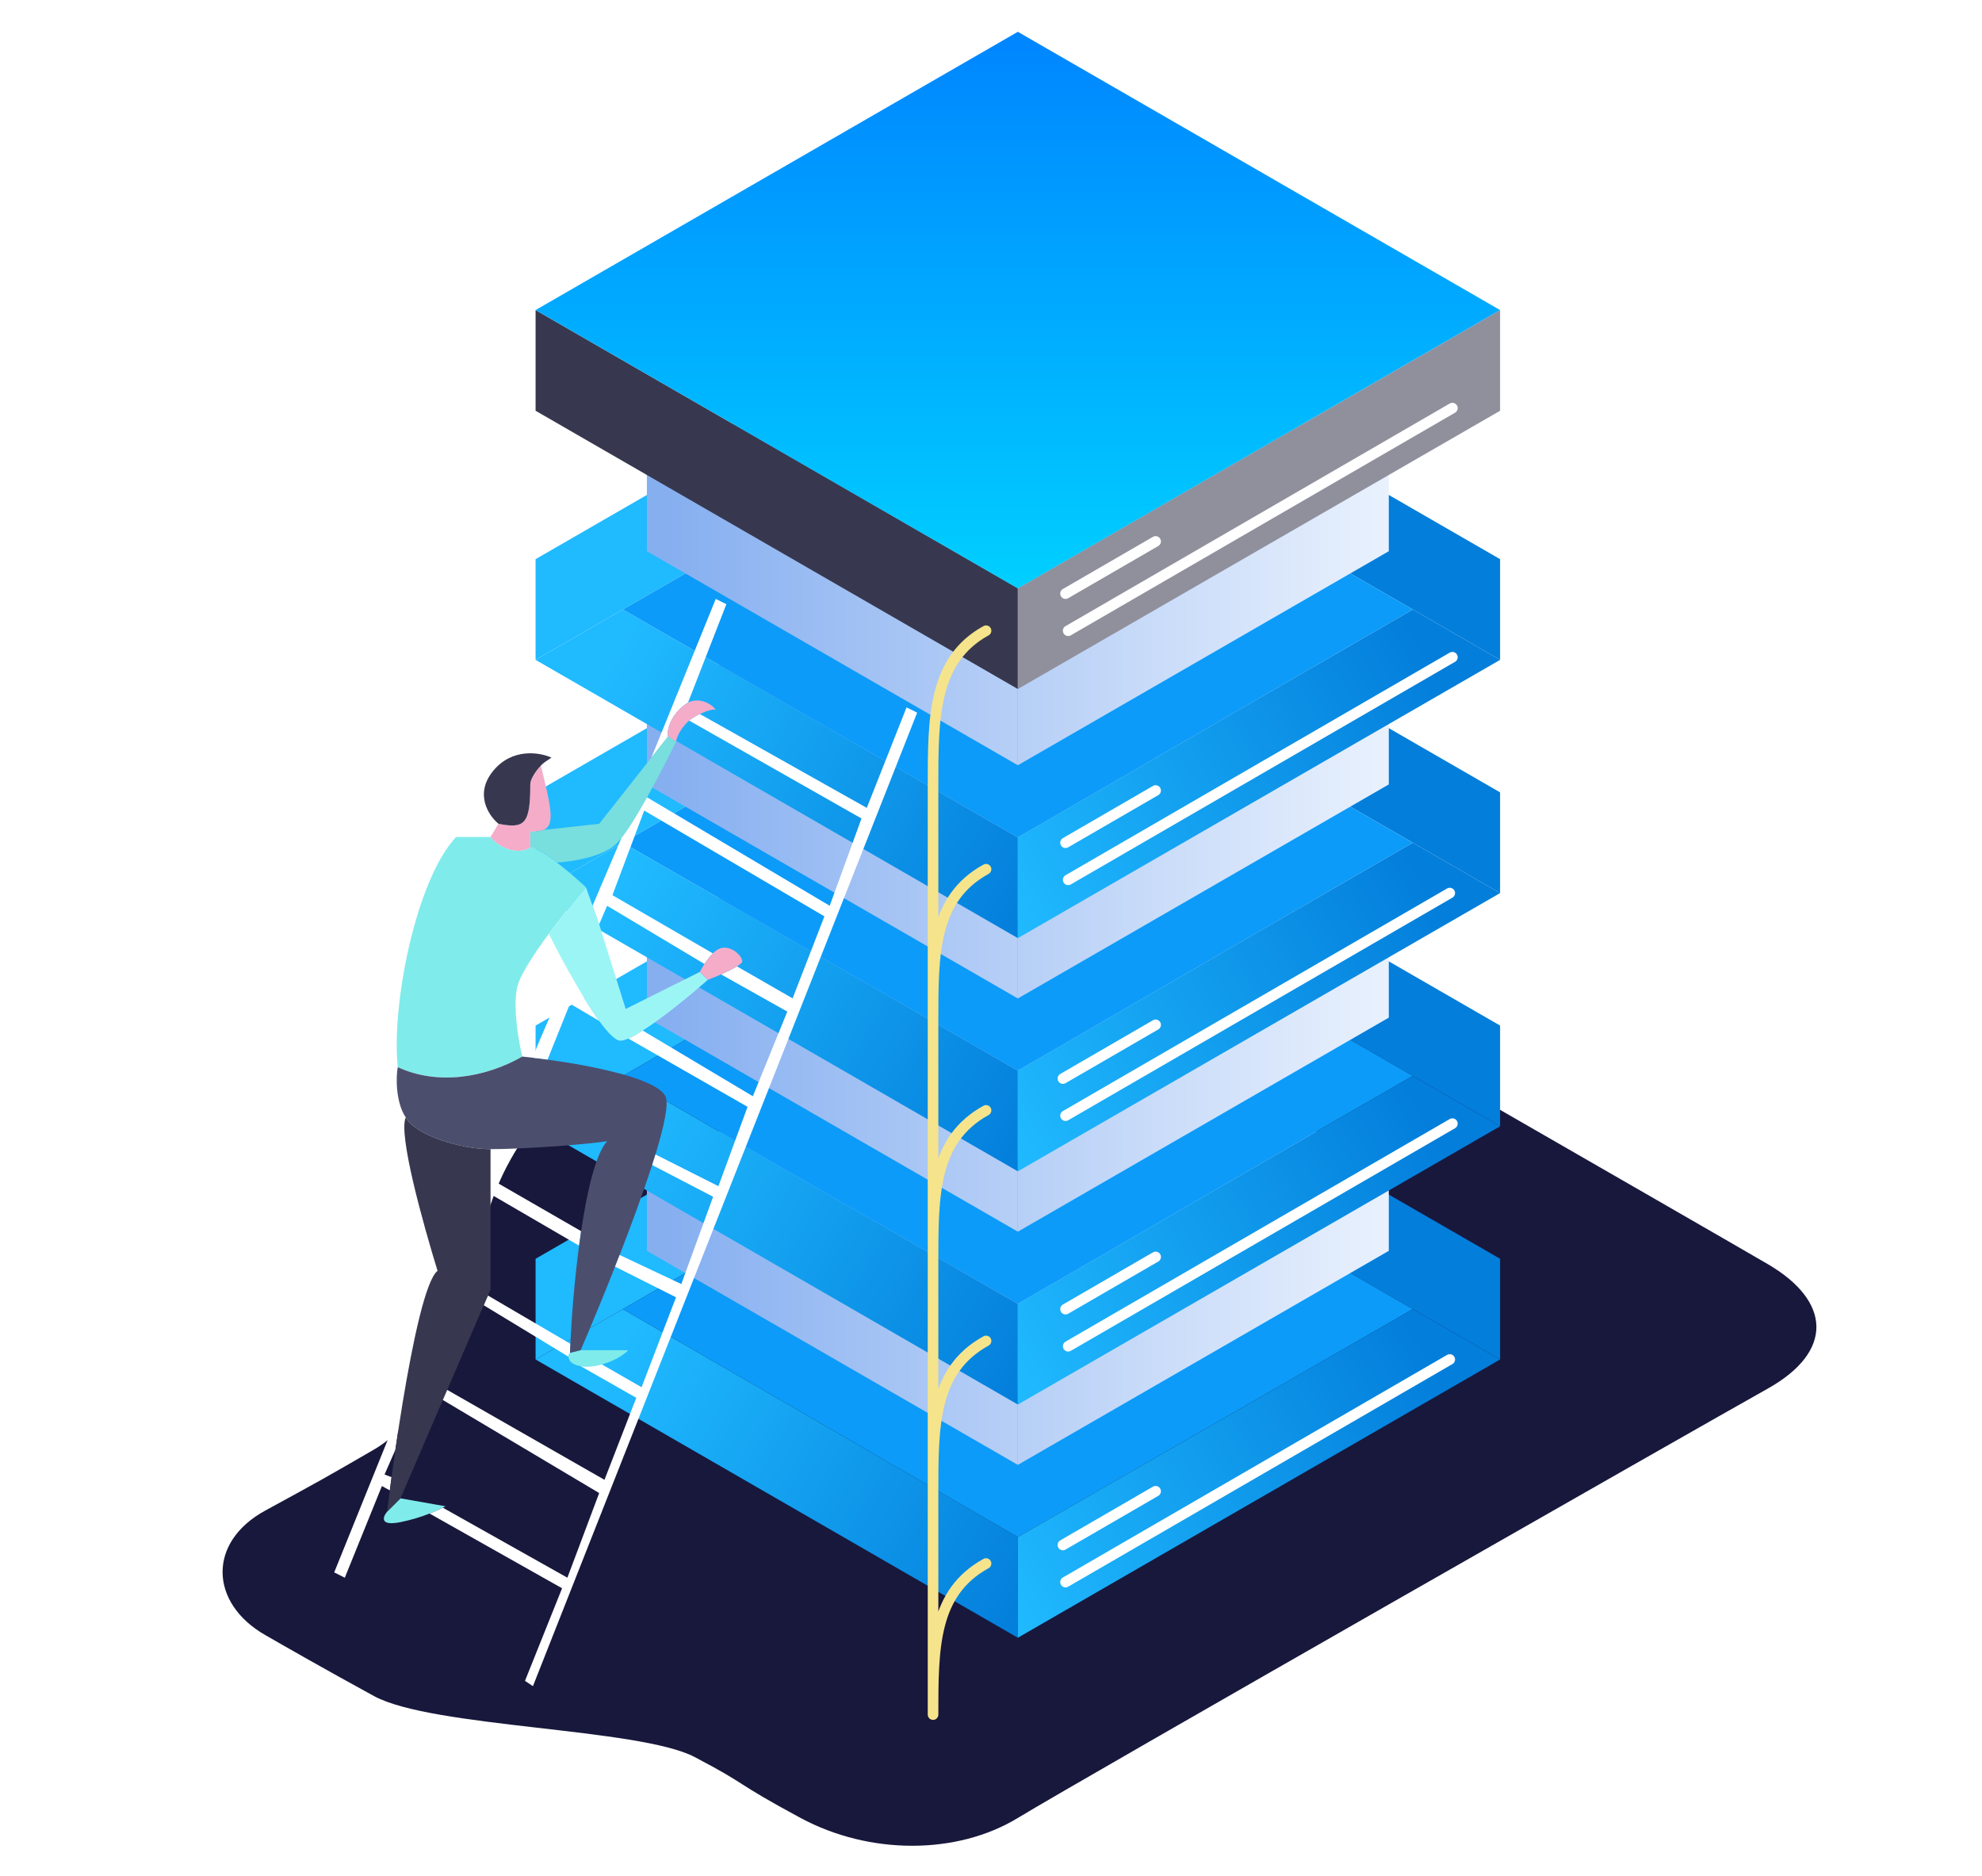 <svg width="374" height="354" viewBox="0 0 374 354" fill="none" xmlns="http://www.w3.org/2000/svg">
<g clip-path="url(#clip0_780_1193)">
<g filter="url(#filter0_d_780_1193)">
<path d="M50.064 281C39.064 287 39.564 298.5 50.064 304.5C53.23 306.333 61.764 311.2 70.564 316C81.564 322 120.564 322 131.064 327.5C141.564 333 138.064 332 151.064 339C164.064 346 180.564 346 192.064 339C203.564 332 321.064 265 333.564 258C346.064 251 345.564 241.5 333.564 234.5C321.564 227.5 224.064 171.5 212.064 164.5C200.064 157.5 182.064 158.5 171.564 164.5C161.064 170.5 122.064 193 110.564 199.5C99.064 206 90.564 222.5 90.564 234.5C90.564 246.5 80.064 264 70.564 269.5C61.064 275 61.064 275 50.064 281L50.064 281Z" fill="#18183D"/>
<path d="M192.064 181L101.064 233.5V252.5L117.53 243L192.064 200V181Z" fill="#20BAFF"/>
<path d="M283.064 233.5L192.064 181V200L266.597 243L283.064 252.5V233.5Z" fill="#037EDB"/>
<path d="M101.064 252.5L192.064 305V286L117.53 243L101.064 252.5Z" fill="url(#paint0_linear_780_1193)"/>
<path fill-rule="evenodd" clip-rule="evenodd" d="M192.064 286L117.53 243L192.064 200L266.597 243L192.064 286Z" fill="#0C9BF9"/>
<path d="M192.064 305L283.064 252.5L266.597 243L192.064 286V305Z" fill="url(#paint1_linear_780_1193)"/>
<path d="M262.064 217.385L192.064 257.769L122.064 217.385L192.064 177L262.064 217.385Z" fill="url(#paint2_linear_780_1193)"/>
<path d="M192.064 257.769L122.064 217.385V232L192.064 272.385V257.769Z" fill="url(#paint3_linear_780_1193)"/>
<path d="M262.064 217.385L192.064 257.769V272.385L262.064 232V217.385Z" fill="url(#paint4_linear_780_1193)"/>
<path d="M192.064 137L101.064 189.5V208.5L117.53 199L192.064 156V137Z" fill="#20BAFF"/>
<path d="M283.064 189.5L192.064 137V156L266.597 199L283.064 208.5V189.5Z" fill="#037EDB"/>
<path d="M101.064 208.5L192.064 261V242L117.53 199L101.064 208.5Z" fill="url(#paint5_linear_780_1193)"/>
<path fill-rule="evenodd" clip-rule="evenodd" d="M192.064 242L117.53 199L192.064 156L266.597 199L192.064 242Z" fill="#0C9BF9"/>
<path d="M192.064 261L283.064 208.5L266.597 199L192.064 242V261Z" fill="url(#paint6_linear_780_1193)"/>
<path d="M262.064 173.385L192.064 213.769L122.064 173.385L192.064 133L262.064 173.385Z" fill="url(#paint7_linear_780_1193)"/>
<path d="M192.064 213.769L122.064 173.385V188L192.064 228.385V213.769Z" fill="url(#paint8_linear_780_1193)"/>
<path d="M262.064 173.385L192.064 213.769V228.385L262.064 188V173.385Z" fill="url(#paint9_linear_780_1193)"/>
<path d="M192.064 93L101.064 145.5V164.5L117.53 155L192.064 112V93Z" fill="#20BAFF"/>
<path d="M283.064 145.5L192.064 93V112L266.597 155L283.064 164.5V145.5Z" fill="#037EDB"/>
<path d="M101.064 164.5L192.064 217V198L117.53 155L101.064 164.5Z" fill="url(#paint10_linear_780_1193)"/>
<path fill-rule="evenodd" clip-rule="evenodd" d="M192.064 198L117.53 155L192.064 112L266.597 155L192.064 198Z" fill="#0C9BF9"/>
<path d="M192.064 217L283.064 164.5L266.597 155L192.064 198V217Z" fill="url(#paint11_linear_780_1193)"/>
<path d="M262.064 129.385L192.064 169.769L122.064 129.385L192.064 89L262.064 129.385Z" fill="url(#paint12_linear_780_1193)"/>
<path d="M192.064 169.769L122.064 129.385V144L192.064 184.385V169.769Z" fill="url(#paint13_linear_780_1193)"/>
<path d="M262.064 129.385L192.064 169.769V184.385L262.064 144V129.385Z" fill="url(#paint14_linear_780_1193)"/>
<path d="M192.064 49L101.064 101.5V120.5L117.53 111L192.064 68V49Z" fill="#20BAFF"/>
<path d="M283.064 101.5L192.064 49V68L266.597 111L283.064 120.5V101.5Z" fill="#037EDB"/>
<path d="M101.064 120.5L192.064 173V154L117.53 111L101.064 120.5Z" fill="url(#paint15_linear_780_1193)"/>
<path fill-rule="evenodd" clip-rule="evenodd" d="M192.064 154L117.53 111L192.064 68L266.597 111L192.064 154Z" fill="#0C9BF9"/>
<path d="M192.064 173L283.064 120.5L266.597 111L192.064 154V173Z" fill="url(#paint16_linear_780_1193)"/>
<path d="M262.064 85.385L192.064 125.769L122.064 85.385L192.064 45L262.064 85.385Z" fill="url(#paint17_linear_780_1193)"/>
<path d="M192.064 125.769L122.064 85.385V100L192.064 140.385V125.769Z" fill="url(#paint18_linear_780_1193)"/>
<path d="M262.064 85.385L192.064 125.769V140.385L262.064 100V85.385Z" fill="url(#paint19_linear_780_1193)"/>
<path d="M101.064 73.5L192.064 126V107L101.064 54.5V73.5Z" fill="#37384F"/>
<path d="M192.064 126L283.064 73.5V54.5L192.064 107V126Z" fill="#90909D"/>
<path d="M283.064 54.5L192.064 2L101.064 54.5L192.064 107L283.064 54.5Z" fill="url(#paint20_linear_780_1193)"/>
<path d="M201.564 250L274.064 208M201.064 294.5L273.564 252.5M201.564 162L274.064 120M201.564 115L274.064 73M201.064 206.5L273.564 164.5M201.064 243L218.064 233.152M200.564 287.5L218.064 277.362M201.064 155L218.064 145.152M201.064 108L218.064 98.152M200.564 199.5L218.064 189.362" stroke="white" stroke-width="2" stroke-linecap="round"/>
<g filter="url(#filter1_d_780_1193)">
<path d="M186.064 115C176.064 120.5 176.064 131.5 176.064 144L176.064 319.497M176.064 319.497V319.5M176.064 319.497C176.064 306.998 176.064 296.499 186.064 291M176.064 188.5C176.064 176 176.064 165.5 186.064 160M176.064 234.003V234C176.064 221.501 176.064 211.002 186.064 205.503M176.064 277.503V277.5C176.064 265.001 176.064 254.502 186.064 249.003" stroke="#F5E48C" stroke-width="2" stroke-linecap="round" stroke-linejoin="round"/>
</g>
<g filter="url(#filter2_d_780_1193)">
<path d="M129.827 124.549C126.627 126.546 125.73 129.789 126.064 130.954L122.912 134.947L135.063 105L137.063 105.998L129.827 124.549Z" fill="white"/>
<path d="M96.859 208.718C96.623 208.727 94.897 213.112 94.064 215.304L109.656 224.288C109.521 225.191 109.393 226.105 109.271 227.024L92.564 217.3V213.058L94.564 208.79C95.281 208.773 96.051 208.749 96.859 208.718Z" fill="white"/>
<path d="M65.064 289.672L63.064 288.673L75.966 256.73C75.479 259.688 75.023 262.669 74.61 265.527L72.564 270.206L73.888 270.705C73.774 271.561 73.664 272.395 73.56 273.201L72.064 272.38L65.064 289.672Z" fill="white"/>
<path d="M107.629 245.541C107.602 246.142 107.581 246.712 107.564 247.247C107.372 247.438 107.279 247.703 107.283 247.984L91.273 238.263L92.064 236.429L107.629 245.541Z" fill="white"/>
<path d="M100.064 151.917C97.564 153.414 94.064 151.917 92.564 149.92L94.064 147.425C99.064 148.423 100.064 147.425 100.064 139.938C100.064 139.037 101.085 137.459 102.063 136.444C104.025 144.475 104.756 147.68 102.564 148.582C101.962 148.829 101.141 148.922 100.064 148.922V151.917Z" fill="#F4ACC8"/>
<path d="M127.564 131.952L126.064 130.954C125.73 129.789 126.627 126.546 129.827 124.549C132.063 123.467 134.451 124.893 135.063 125.963C134.909 125.808 134.095 125.769 132.063 126.719C131.488 127.006 130.486 127.59 130.051 127.959C128.217 129.515 127.564 131.549 127.564 131.952Z" fill="#F4ACC8"/>
<path d="M98.564 191.346C91.564 195.339 82.564 196.837 75.064 193.343C73.818 181.364 78.564 157.906 86.064 149.92H92.564C94.064 151.917 97.564 153.414 100.064 151.917C101.064 151.917 103.022 153.164 105.064 154.724C107.106 156.284 109.231 158.155 110.564 159.403C108.738 161.53 106.037 164.835 103.564 168.179C100.619 172.161 97.999 176.199 97.564 178.369C96.764 182.362 97.897 188.684 98.564 191.346Z" fill="#80EBEB"/>
<path d="M118.064 182.362L132.064 175.375L133.564 176.872C130.591 179.497 125.249 183.923 121.284 186.444C120.265 187.092 119.337 187.613 118.563 187.947C117.959 188.207 117.449 188.352 117.064 188.352C116.131 188.352 114.692 186.86 113.064 184.621C111.276 182.163 109.26 178.803 107.437 175.531C105.937 172.838 104.568 170.204 103.564 168.179C106.037 164.835 108.738 161.53 110.564 159.403L111.814 162.897L113.064 166.391L118.064 182.362Z" fill="#9CF5F5"/>
<path d="M105.064 154.724C103.022 153.164 101.064 151.917 100.064 151.917V148.922C101.141 148.922 101.962 148.829 102.564 148.582L113.064 147.425L122.912 134.947L126.064 130.954L127.564 131.952C126.277 134.6 124.208 138.666 122.096 142.433C120.378 145.497 118.632 148.364 117.257 150.113C116.817 150.672 116.415 151.117 116.064 151.417C113.264 153.813 107.564 154.62 105.064 154.724Z" fill="#78DEDE"/>
<path d="M109.564 246.748H118.564C117.366 247.944 115.479 248.91 113.564 249.428C112.159 249.808 110.739 249.946 109.564 249.756C108.997 249.665 108.487 249.497 108.064 249.243C107.55 248.936 107.289 248.438 107.283 247.984C107.279 247.703 107.372 247.438 107.564 247.247L109.564 246.748Z" fill="#80EBEB"/>
<path d="M73.064 277.194L75.564 274.698L82.564 275.931L84.064 276.195C83.927 276.274 83.759 276.364 83.564 276.464C82.966 276.77 82.109 277.164 81.064 277.571C79.554 278.159 77.649 278.774 75.564 279.19C71.564 279.989 72.231 278.192 73.064 277.194Z" fill="#80EBEB"/>
<path d="M109.564 246.748L107.564 247.247C107.581 246.712 107.602 246.142 107.629 245.541C107.845 240.641 108.388 233.699 109.271 227.024C109.393 226.105 109.521 225.191 109.656 224.288C110.808 216.554 112.437 209.634 114.564 207.318C110.436 207.917 102.676 208.495 96.859 208.718C96.051 208.749 95.281 208.773 94.564 208.79C93.838 208.807 93.167 208.815 92.564 208.815C87.064 208.815 78.564 206.32 76.564 202.826C74.564 199.831 74.737 194.865 75.064 193.343C82.564 196.837 91.564 195.339 98.564 191.346C99.184 191.41 99.854 191.483 100.563 191.567C101.43 191.67 102.355 191.788 103.321 191.921C111.985 193.114 123.901 195.513 125.564 198.833C126.229 200.161 125.364 204.323 123.686 209.814L123.568 210.202C123.4 210.753 123.293 211.104 123.063 211.81C121.44 216.805 119.135 223.107 116.926 228.78C116.639 229.515 116.352 230.249 116.064 230.978C113.738 236.871 111.4 242.488 109.564 246.748Z" fill="#4C4E6E"/>
<path d="M76.564 202.826C78.564 206.32 87.064 208.815 92.564 208.815V213.058V217.3V235.268L92.064 236.429L91.273 238.263L84.387 254.235L83.564 256.143L76.564 272.38L75.564 274.698L73.064 277.194C73.21 275.967 73.376 274.627 73.56 273.201C73.664 272.395 73.774 271.561 73.888 270.705C74.11 269.051 74.352 267.313 74.61 265.527C75.023 262.669 75.479 259.688 75.966 256.73C77.912 244.92 80.357 233.488 82.564 231.774C79.856 222.957 75.115 206.02 76.564 202.826Z" fill="#37384F"/>
<path d="M100.064 139.938C100.064 147.425 99.064 148.423 94.064 147.425C92.231 145.927 89.464 141.834 93.064 137.442C96.664 133.05 101.897 133.948 104.064 134.947C103.879 135.085 103.685 135.208 103.483 135.336C103.051 135.61 102.579 135.909 102.063 136.444C101.085 137.459 100.064 139.037 100.064 139.938Z" fill="#37384F"/>
<path fill-rule="evenodd" clip-rule="evenodd" d="M83.564 256.143L84.387 254.235L114.064 271.204L120.064 255.732L109.564 249.756C110.739 249.946 112.159 249.808 113.564 249.428L121.064 253.735L127.564 236.766L116.064 230.978C116.352 230.249 116.639 229.515 116.926 228.78L128.564 234.27L134.563 217.799L123.063 211.81C123.293 211.104 123.4 210.753 123.568 210.202L123.686 209.814L135.563 215.803L141.063 200.83L118.563 187.947C119.337 187.613 120.265 187.092 121.284 186.444L142.063 198.833L148.563 182.862L136.064 175.84C137.169 175.352 138.29 174.81 139.063 174.332L149.563 180.366L155.563 164.893L121.563 144.929L115.563 160.901L134.512 171.881C133.928 172.453 133.38 173.185 132.929 173.877L114.563 162.897L113.064 166.391L111.814 162.897L117.257 150.113C118.632 148.364 120.378 145.497 122.096 142.433L156.563 162.897L162.563 146.426L130.051 127.959C130.486 127.59 131.488 127.006 132.063 126.719L163.563 144.43L171.063 125.464L173.064 126.462L100.564 310.135L99.064 309.137L106.064 291.668L81.064 277.571C82.109 277.164 82.966 276.77 83.564 276.464L107.064 289.672L113.064 273.7L83.564 256.143Z" fill="white"/>
<path d="M133.564 176.872L132.064 175.375C132.266 174.972 132.565 174.438 132.929 173.877C133.38 173.185 133.928 172.453 134.512 171.881C135.016 171.387 135.547 171.012 136.064 170.883C138.064 170.384 140.064 172.38 140.064 173.378C140.064 173.619 139.671 173.956 139.063 174.332C138.29 174.81 137.169 175.352 136.064 175.84C135.151 176.243 134.249 176.609 133.564 176.872Z" fill="#F4ACC8"/>
<path d="M113.064 184.621L107.563 181.364L103.321 191.921C102.355 191.788 101.43 191.67 100.563 191.567C100.563 190.991 105.146 180.637 107.437 175.531C109.26 178.803 111.276 182.163 113.064 184.621Z" fill="white"/>
</g>
</g>
</g>
<defs>
<filter id="filter0_d_780_1193" x="32" y="-4" width="320.752" height="362.25" filterUnits="userSpaceOnUse" color-interpolation-filters="sRGB">
<feFlood flood-opacity="0" result="BackgroundImageFix"/>
<feColorMatrix in="SourceAlpha" type="matrix" values="0 0 0 0 0 0 0 0 0 0 0 0 0 0 0 0 0 0 127 0" result="hardAlpha"/>
<feOffset dy="4"/>
<feGaussianBlur stdDeviation="5"/>
<feComposite in2="hardAlpha" operator="out"/>
<feColorMatrix type="matrix" values="0 0 0 0 0 0 0 0 0 0 0 0 0 0 0 0 0 0 0.25 0"/>
<feBlend mode="normal" in2="BackgroundImageFix" result="effect1_dropShadow_780_1193"/>
<feBlend mode="normal" in="SourceGraphic" in2="effect1_dropShadow_780_1193" result="shape"/>
</filter>
<filter id="filter1_d_780_1193" x="173.064" y="112" width="16" height="210.5" filterUnits="userSpaceOnUse" color-interpolation-filters="sRGB">
<feFlood flood-opacity="0" result="BackgroundImageFix"/>
<feColorMatrix in="SourceAlpha" type="matrix" values="0 0 0 0 0 0 0 0 0 0 0 0 0 0 0 0 0 0 127 0" result="hardAlpha"/>
<feOffset/>
<feGaussianBlur stdDeviation="1"/>
<feComposite in2="hardAlpha" operator="out"/>
<feColorMatrix type="matrix" values="0 0 0 0 0 0 0 0 0 0 0 0 0 0 0 0 0 0 0.25 0"/>
<feBlend mode="normal" in2="BackgroundImageFix" result="effect1_dropShadow_780_1193"/>
<feBlend mode="normal" in="SourceGraphic" in2="effect1_dropShadow_780_1193" result="shape"/>
</filter>
<filter id="filter2_d_780_1193" x="59.064" y="105" width="118" height="213.135" filterUnits="userSpaceOnUse" color-interpolation-filters="sRGB">
<feFlood flood-opacity="0" result="BackgroundImageFix"/>
<feColorMatrix in="SourceAlpha" type="matrix" values="0 0 0 0 0 0 0 0 0 0 0 0 0 0 0 0 0 0 127 0" result="hardAlpha"/>
<feOffset dy="4"/>
<feGaussianBlur stdDeviation="2"/>
<feComposite in2="hardAlpha" operator="out"/>
<feColorMatrix type="matrix" values="0 0 0 0 0 0 0 0 0 0 0 0 0 0 0 0 0 0 0.25 0"/>
<feBlend mode="normal" in2="BackgroundImageFix" result="effect1_dropShadow_780_1193"/>
<feBlend mode="normal" in="SourceGraphic" in2="effect1_dropShadow_780_1193" result="shape"/>
</filter>
<linearGradient id="paint0_linear_780_1193" x1="192.064" y1="305" x2="112.064" y2="259" gradientUnits="userSpaceOnUse">
<stop stop-color="#037EDB"/>
<stop offset="1" stop-color="#20BAFF"/>
</linearGradient>
<linearGradient id="paint1_linear_780_1193" x1="192.064" y1="305" x2="273.564" y2="258" gradientUnits="userSpaceOnUse">
<stop stop-color="#20BAFF"/>
<stop offset="1" stop-color="#037EDB"/>
</linearGradient>
<linearGradient id="paint2_linear_780_1193" x1="125.525" y1="230.077" x2="262.064" y2="230.077" gradientUnits="userSpaceOnUse">
<stop stop-color="#86AFF0"/>
<stop offset="0" stop-color="#86AFF0"/>
<stop offset="1" stop-color="#E9F1FD"/>
</linearGradient>
<linearGradient id="paint3_linear_780_1193" x1="125.525" y1="230.077" x2="262.064" y2="230.077" gradientUnits="userSpaceOnUse">
<stop stop-color="#86AFF0"/>
<stop offset="0" stop-color="#86AFF0"/>
<stop offset="1" stop-color="#E9F1FD"/>
</linearGradient>
<linearGradient id="paint4_linear_780_1193" x1="125.525" y1="230.077" x2="262.064" y2="230.077" gradientUnits="userSpaceOnUse">
<stop stop-color="#86AFF0"/>
<stop offset="0" stop-color="#86AFF0"/>
<stop offset="1" stop-color="#E9F1FD"/>
</linearGradient>
<linearGradient id="paint5_linear_780_1193" x1="192.064" y1="261" x2="112.064" y2="215" gradientUnits="userSpaceOnUse">
<stop stop-color="#037EDB"/>
<stop offset="1" stop-color="#20BAFF"/>
</linearGradient>
<linearGradient id="paint6_linear_780_1193" x1="192.064" y1="261" x2="273.564" y2="214" gradientUnits="userSpaceOnUse">
<stop stop-color="#20BAFF"/>
<stop offset="1" stop-color="#037EDB"/>
</linearGradient>
<linearGradient id="paint7_linear_780_1193" x1="125.525" y1="186.077" x2="262.064" y2="186.077" gradientUnits="userSpaceOnUse">
<stop stop-color="#86AFF0"/>
<stop offset="0" stop-color="#86AFF0"/>
<stop offset="1" stop-color="#E9F1FD"/>
</linearGradient>
<linearGradient id="paint8_linear_780_1193" x1="125.525" y1="186.077" x2="262.064" y2="186.077" gradientUnits="userSpaceOnUse">
<stop stop-color="#86AFF0"/>
<stop offset="0" stop-color="#86AFF0"/>
<stop offset="1" stop-color="#E9F1FD"/>
</linearGradient>
<linearGradient id="paint9_linear_780_1193" x1="125.525" y1="186.077" x2="262.064" y2="186.077" gradientUnits="userSpaceOnUse">
<stop stop-color="#86AFF0"/>
<stop offset="0" stop-color="#86AFF0"/>
<stop offset="1" stop-color="#E9F1FD"/>
</linearGradient>
<linearGradient id="paint10_linear_780_1193" x1="192.064" y1="217" x2="112.064" y2="171" gradientUnits="userSpaceOnUse">
<stop stop-color="#037EDB"/>
<stop offset="1" stop-color="#20BAFF"/>
</linearGradient>
<linearGradient id="paint11_linear_780_1193" x1="192.064" y1="217" x2="273.564" y2="170" gradientUnits="userSpaceOnUse">
<stop stop-color="#20BAFF"/>
<stop offset="1" stop-color="#037EDB"/>
</linearGradient>
<linearGradient id="paint12_linear_780_1193" x1="125.525" y1="142.077" x2="262.064" y2="142.077" gradientUnits="userSpaceOnUse">
<stop stop-color="#86AFF0"/>
<stop offset="0" stop-color="#86AFF0"/>
<stop offset="1" stop-color="#E9F1FD"/>
</linearGradient>
<linearGradient id="paint13_linear_780_1193" x1="125.525" y1="142.077" x2="262.064" y2="142.077" gradientUnits="userSpaceOnUse">
<stop stop-color="#86AFF0"/>
<stop offset="0" stop-color="#86AFF0"/>
<stop offset="1" stop-color="#E9F1FD"/>
</linearGradient>
<linearGradient id="paint14_linear_780_1193" x1="125.525" y1="142.077" x2="262.064" y2="142.077" gradientUnits="userSpaceOnUse">
<stop stop-color="#86AFF0"/>
<stop offset="0" stop-color="#86AFF0"/>
<stop offset="1" stop-color="#E9F1FD"/>
</linearGradient>
<linearGradient id="paint15_linear_780_1193" x1="192.064" y1="173" x2="112.064" y2="127" gradientUnits="userSpaceOnUse">
<stop stop-color="#037EDB"/>
<stop offset="1" stop-color="#20BAFF"/>
</linearGradient>
<linearGradient id="paint16_linear_780_1193" x1="192.064" y1="173" x2="273.564" y2="126" gradientUnits="userSpaceOnUse">
<stop stop-color="#20BAFF"/>
<stop offset="1" stop-color="#037EDB"/>
</linearGradient>
<linearGradient id="paint17_linear_780_1193" x1="125.525" y1="98.077" x2="262.064" y2="98.077" gradientUnits="userSpaceOnUse">
<stop stop-color="#86AFF0"/>
<stop offset="0" stop-color="#86AFF0"/>
<stop offset="1" stop-color="#E9F1FD"/>
</linearGradient>
<linearGradient id="paint18_linear_780_1193" x1="125.525" y1="98.077" x2="262.064" y2="98.077" gradientUnits="userSpaceOnUse">
<stop stop-color="#86AFF0"/>
<stop offset="0" stop-color="#86AFF0"/>
<stop offset="1" stop-color="#E9F1FD"/>
</linearGradient>
<linearGradient id="paint19_linear_780_1193" x1="125.525" y1="98.077" x2="262.064" y2="98.077" gradientUnits="userSpaceOnUse">
<stop stop-color="#86AFF0"/>
<stop offset="0" stop-color="#86AFF0"/>
<stop offset="1" stop-color="#E9F1FD"/>
</linearGradient>
<linearGradient id="paint20_linear_780_1193" x1="192.064" y1="2" x2="192.064" y2="126" gradientUnits="userSpaceOnUse">
<stop stop-color="#0085FF"/>
<stop offset="1" stop-color="#00DDFF"/>
</linearGradient>
<clipPath id="clip0_780_1193">
<rect width="375" height="354" fill="white"/>
</clipPath>
</defs>
</svg>

